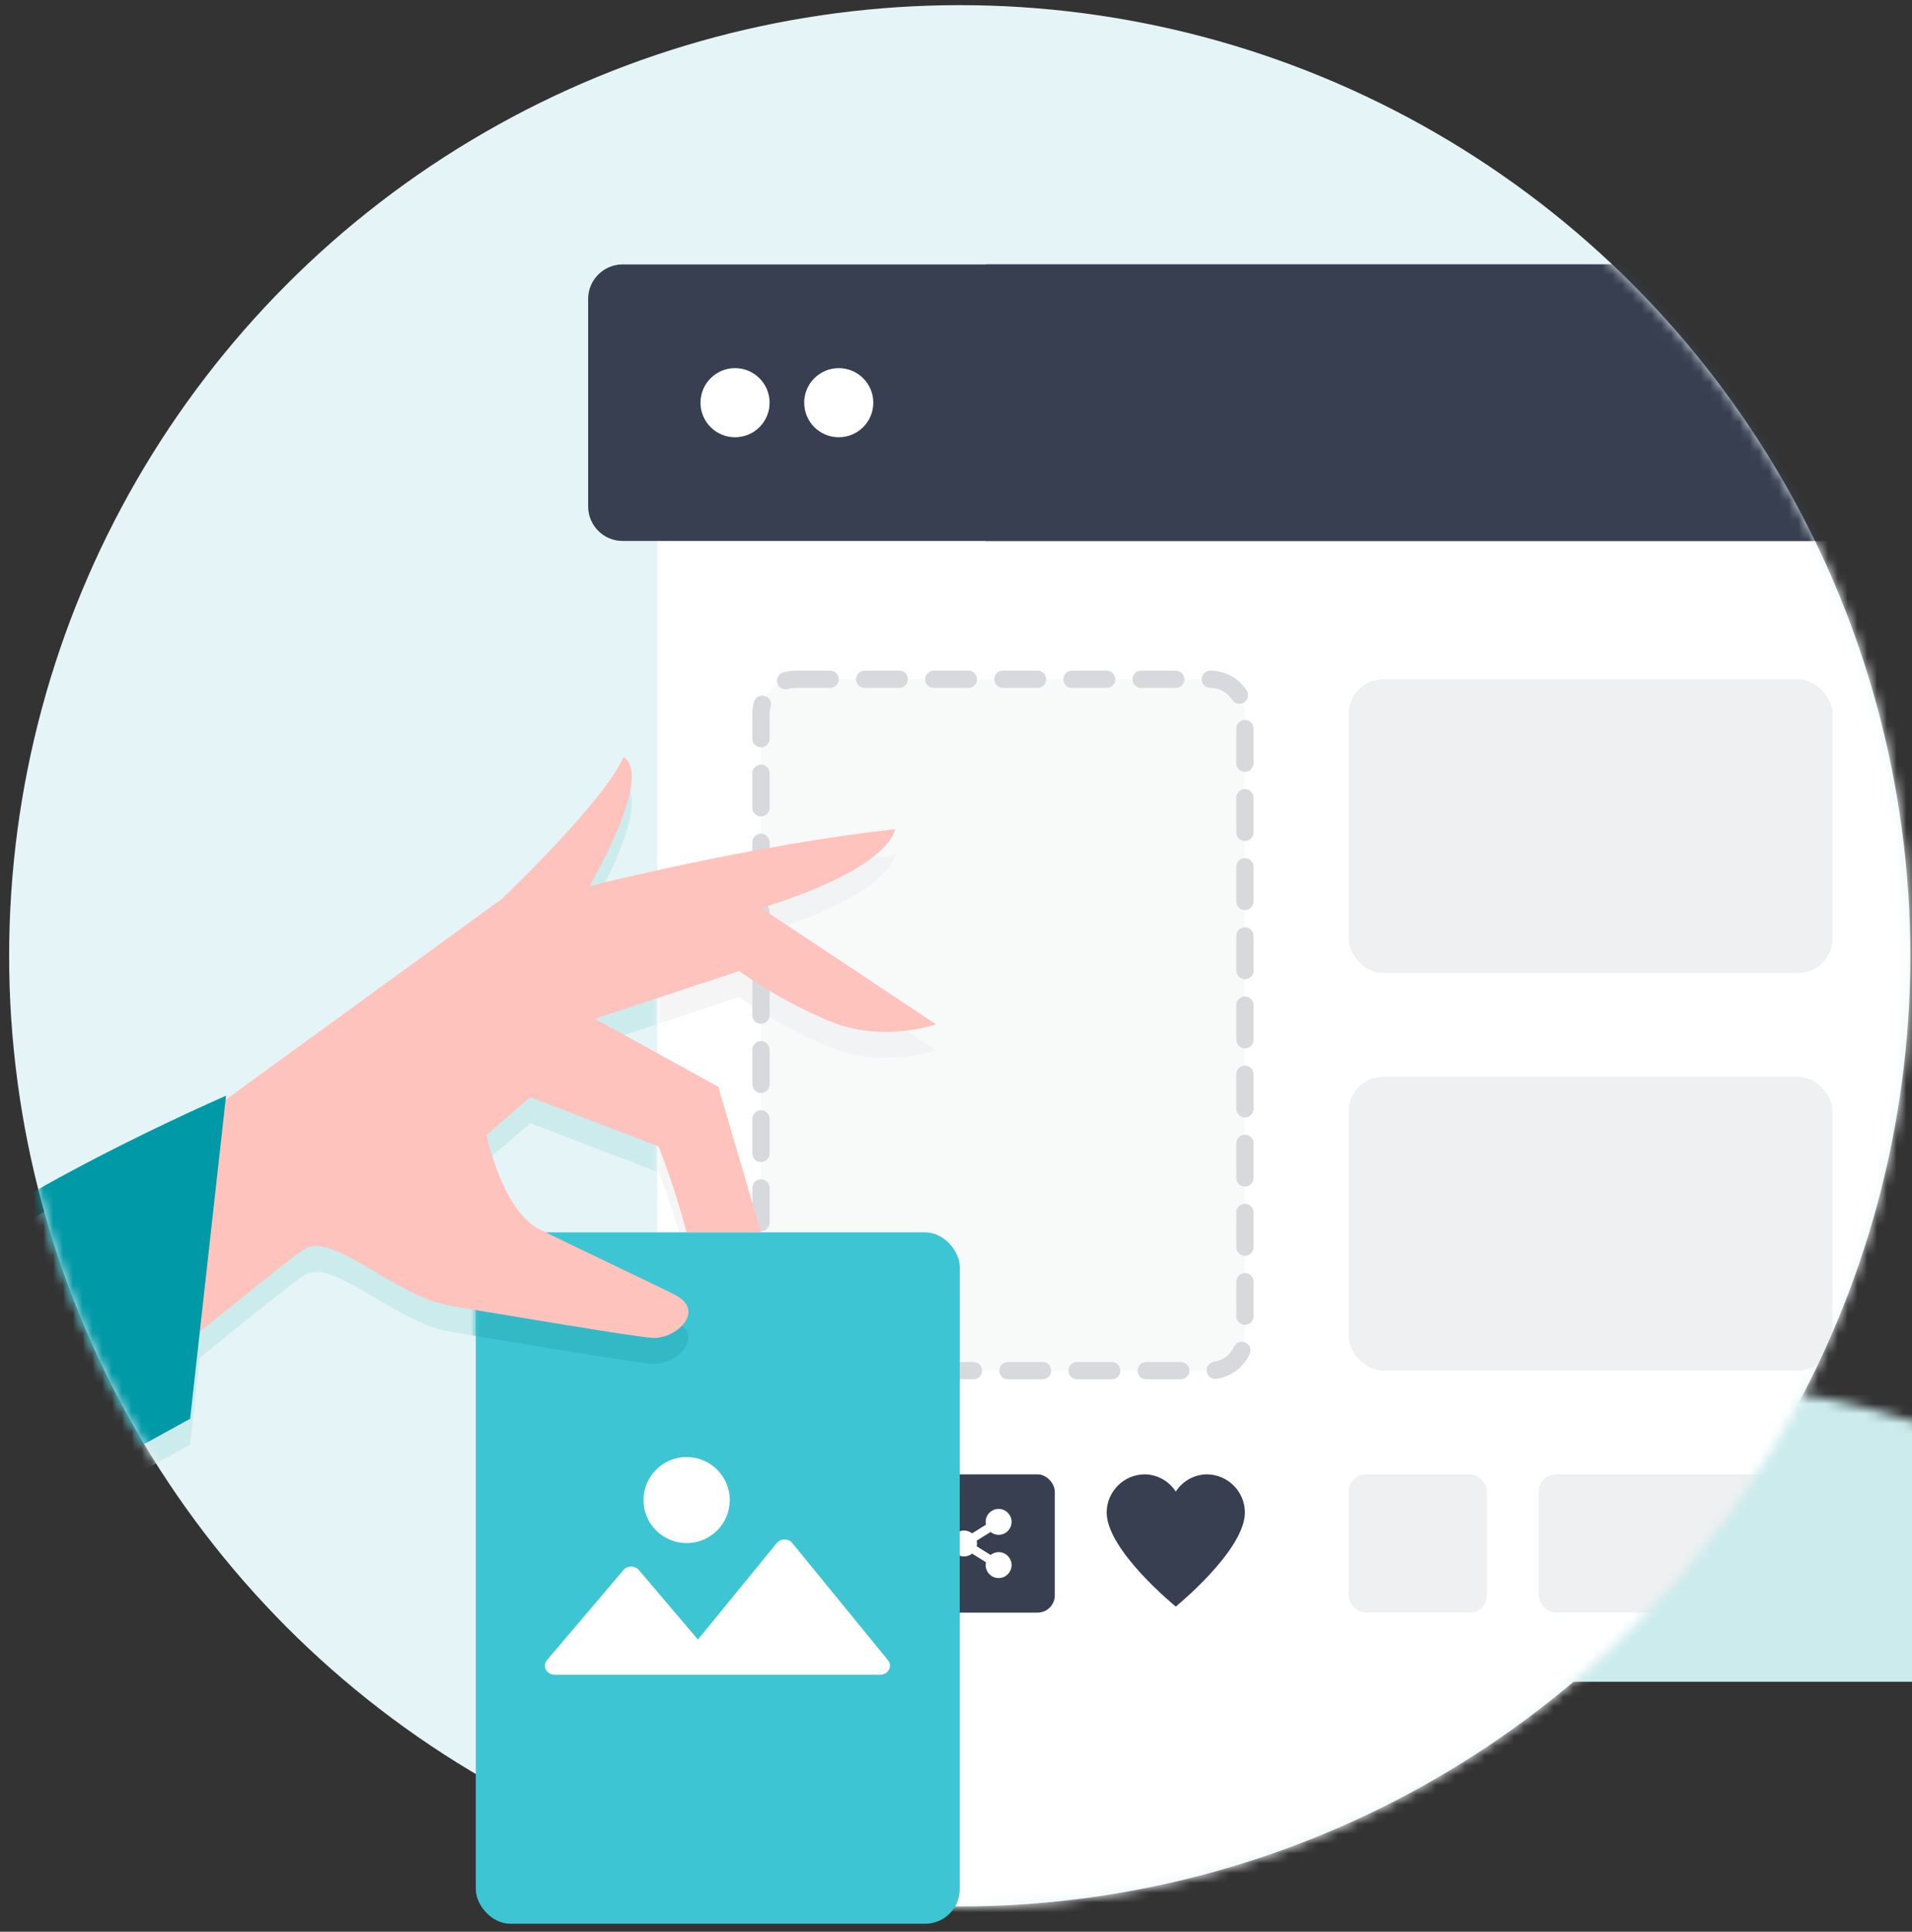 <?xml version="1.0" encoding="UTF-8"?>
<svg width="195px" height="197px" viewBox="0 0 195 197" version="1.1" xmlns="http://www.w3.org/2000/svg" xmlns:xlink="http://www.w3.org/1999/xlink">
    <rect x="0" y="0" width="195" height="197" fill="#333333" stroke="none"/>
    <!-- Generator: Sketch 62 (91390) - https://sketch.com -->
    <title>Illustration/data-driven-video</title>
    <desc>Created with Sketch.</desc>
    <defs>
        <circle id="path-1" cx="96.949" cy="96.949" r="96.949"></circle>
        <path d="M3.525,169.22 L132.203,169.22 L132.203,169.22 L132.203,0 L3.525,0 C1.578,3.57665034e-16 5.09062716e-15,1.578 0,3.525 L0,165.695 C2.38443356e-16,167.642 1.578,169.22 3.525,169.22 Z" id="path-3"></path>
        <rect id="path-5" x="0" y="0" width="49.356" height="70.508" rx="3.525"></rect>
        <circle id="path-7" cx="96.949" cy="96.949" r="96.949"></circle>
    </defs>
    <g id="Page-1" stroke="none" stroke-width="1" fill="none" fill-rule="evenodd">
        <g id="What's-Next-01" transform="translate(-1007, -403)">
            <g id="Group-3-Copy-2" transform="translate(954, 400)">
                <g id="Text-Copy-2">
                    <g id="Illustration/advertising" transform="translate(46, 0)">
                        <rect id="Background" x="0" y="0" width="208" height="208"></rect>
                        <g id="mask" stroke-width="1" fill-rule="evenodd" transform="translate(7.932, 3.525)">
                            <mask id="mask-2" fill="white">
                                <use xlink:href="#path-1"></use>
                            </mask>
                            <use id="Oval" fill="#E5F4F6" xlink:href="#path-1"></use>
                            <path d="M62.657,79.322 C65.801,81.297 59.168,92.49 59.168,92.49 C59.168,92.49 75.722,88.298 90.368,86.677 C89.1,91.173 76.684,94.719 76.684,94.719 L94.53,106.579 C94.53,106.579 89.119,108.512 83.703,106.27 C78.286,104.028 74.462,101.143 74.462,101.143 L59.736,106.017 L72.329,112.957 L76.678,127.797 L69.096,127.797 L69.096,127.797 C67.795,122.881 66.228,119.031 66.228,119.031 L53.141,114.01 L48.688,117.867 C48.688,117.867 50.28,125.587 54.111,127.494 C57.763,129.312 66.03,133.199 67.919,134.174 C71.104,135.819 67.996,138.717 65.588,138.56 C63.682,138.436 50.777,136.254 45.044,135.298 C39.312,134.341 32.936,127.605 30.072,129.534 C28.753,130.424 24.09,134.161 19.445,137.933 L18.459,146.804 L-16.746,166.213 L-16.745,166.121 C-16.728,164.663 -16.303,146.088 -5.673,128.918 C3.903,121.782 22.122,113.861 22.122,113.861 L22.074,114.28 L50.253,93.785 C50.253,93.785 60.751,83.819 62.657,79.322 Z" id="Combined-Shape" fill="#CCEBED" mask="url(#mask-2)"></path>
                            <rect id="Rectangle" fill="#CCEBED" fill-rule="nonzero" mask="url(#mask-2)" x="68.746" y="140.136" width="156.881" height="30.847" rx="3.525"></rect>
                            <g id="calendar" mask="url(#mask-2)">
                                <g transform="translate(59.051, 26.441)">
                                    <g id="mask" stroke="none" stroke-width="1" fill="none" fill-rule="evenodd" transform="translate(7.051, 8.814)">
                                        <mask id="mask-4" fill="white">
                                            <use xlink:href="#path-3"></use>
                                        </mask>
                                        <use id="Fill-4" fill="#FFFFFF" xlink:href="#path-3"></use>
                                        <path d="M-3.445,44.068 C-0.3,46.042 -6.933,57.236 -6.933,57.236 C-6.933,57.236 9.62,53.044 24.266,51.422 C22.998,55.918 10.583,59.464 10.583,59.464 L28.428,71.325 C28.428,71.325 23.017,73.258 17.601,71.015 C12.185,68.774 8.361,65.888 8.361,65.888 L-6.366,70.763 L6.227,77.703 L10.576,92.542 L2.995,92.542 L2.995,92.542 C1.693,87.626 0.127,83.776 0.127,83.776 L-12.96,78.756 L-17.414,82.613 C-17.414,82.613 -15.821,90.333 -11.99,92.24 C-8.338,94.058 -0.071,97.945 1.817,98.92 C5.002,100.565 1.894,103.463 -0.513,103.306 C-2.42,103.182 -15.324,101 -21.057,100.043 C-26.79,99.086 -33.166,92.351 -36.03,94.28 C-37.349,95.169 -42.012,98.907 -46.657,102.679 L-47.643,111.549 L-82.847,130.959 L-82.847,130.867 C-82.83,129.409 -82.405,110.834 -71.775,93.664 C-62.199,86.528 -43.98,78.606 -43.98,78.606 L-44.027,79.026 L-15.849,58.53 C-15.849,58.53 -5.351,48.565 -3.445,44.068 Z" id="Combined-Shape" fill="#F5F5F6" mask="url(#mask-4)"></path>
                                    </g>
                                    <rect id="Rectangle" stroke="none" fill-opacity="0.4" fill="#D7D9DC" fill-rule="nonzero" x="77.559" y="123.39" width="14.102" height="14.102" rx="1.763"></rect>
                                    <path d="M63.105,123.39 C61.818,123.404 60.625,124.067 59.932,125.153 C59.24,124.067 58.047,123.404 56.759,123.39 C54.626,123.408 52.901,125.133 52.881,127.267 C52.881,131.145 59.932,136.873 59.932,136.873 C59.932,136.873 66.983,131.145 66.983,127.267 C66.964,125.133 65.239,123.408 63.105,123.39 Z" id="Path" stroke="none" fill="#373F51" fill-rule="nonzero"></path>
                                    <g id="share" stroke="none" stroke-width="1" fill="none" fill-rule="evenodd" transform="translate(33.492, 123.39)">
                                        <rect id="Rectangle" fill="#373F51" fill-rule="nonzero" x="0" y="0" width="14.102" height="14.102" rx="1.763"></rect>
                                        <path d="M8.373,6.169 C9.102,6.169 9.695,5.576 9.695,4.847 C9.695,4.119 9.102,3.525 8.373,3.525 C7.644,3.525 7.051,4.119 7.051,4.847 C7.051,4.946 7.064,5.041 7.084,5.133 L5.665,6.02 C5.439,5.841 5.158,5.729 4.847,5.729 C4.119,5.729 3.525,6.322 3.525,7.051 C3.525,7.78 4.119,8.373 4.847,8.373 C5.158,8.373 5.439,8.261 5.665,8.082 L7.084,8.968 C7.064,9.061 7.051,9.156 7.051,9.254 C7.051,9.983 7.644,10.576 8.373,10.576 C9.102,10.576 9.695,9.983 9.695,9.254 C9.695,8.525 9.102,7.932 8.373,7.932 C8.063,7.932 7.781,8.044 7.555,8.223 L6.136,7.337 C6.157,7.244 6.169,7.149 6.169,7.051 C6.169,6.953 6.157,6.857 6.136,6.765 L7.555,5.878 C7.781,6.058 8.063,6.169 8.373,6.169 Z" id="Shape" fill="#FFFFFF" fill-rule="nonzero"></path>
                                    </g>
                                    <rect id="Rectangle" stroke="none" fill-opacity="0.4" fill="#D7D9DC" fill-rule="nonzero" x="96.949" y="123.39" width="29.966" height="14.102" rx="1.763"></rect>
                                    <rect id="Rectangle" stroke="none" fill-opacity="0.4" fill="#D7D9DC" fill-rule="nonzero" x="77.559" y="42.305" width="49.356" height="29.966" rx="3.525"></rect>
                                    <path d="M21.153,42.305 L63.458,42.305 C65.405,42.305 66.983,43.883 66.983,45.831 L66.983,109.288 C66.983,111.235 65.405,112.814 63.458,112.814 L21.153,112.814 C19.206,112.814 17.627,111.235 17.627,109.288 L17.627,45.831 C17.627,43.883 19.206,42.305 21.153,42.305 Z" id="Rectangle" stroke="#D7D9DC" stroke-width="1.763" fill-opacity="0.4" fill="#EFF0F1" fill-rule="nonzero" stroke-linecap="round" stroke-linejoin="round" stroke-dasharray="3.525"></path>
                                    <rect id="Rectangle" stroke="none" fill-opacity="0.4" fill="#D7D9DC" fill-rule="nonzero" x="77.559" y="82.847" width="49.356" height="29.966" rx="3.525"></rect>
                                    <path d="M3.525,28.203 L132.203,28.203 L132.203,28.203 L132.203,0 L3.525,0 C1.578,3.57665034e-16 4.64653795e-15,1.578 0,3.525 L0,24.678 C-1.49087357e-15,26.625 1.578,28.203 3.525,28.203 Z" id="Fill-5" stroke="none" fill="#373F51" fill-rule="evenodd"></path>
                                    <circle id="Oval" stroke="none" fill="#FFFFFF" fill-rule="evenodd" cx="14.983" cy="14.102" r="3.525"></circle>
                                    <circle id="Oval" stroke="none" fill="#FFFFFF" fill-rule="evenodd" cx="25.559" cy="14.102" r="3.525"></circle>
                                    <polygon id="Fill-9" stroke="none" fill="#373F51" fill-rule="evenodd" points="40.542 28.203 158.644 28.203 158.644 0 40.542 0"></polygon>
                                </g>
                            </g>
                            <g id="crafting" transform="translate(47.593, 125.153)">
                                <g id="mask">
                                    <mask id="mask-6" fill="white">
                                        <use xlink:href="#path-5"></use>
                                    </mask>
                                    <use id="Rectangle" fill="#3EC5D3" fill-rule="nonzero" xlink:href="#path-5"></use>
                                    <path d="M15.063,-45.831 C18.208,-43.856 11.575,-32.662 11.575,-32.662 C11.575,-32.662 28.129,-36.855 42.775,-38.476 C41.506,-33.98 29.091,-30.434 29.091,-30.434 L46.936,-18.574 C46.936,-18.574 41.525,-16.641 36.109,-18.883 C30.693,-21.124 26.869,-24.01 26.869,-24.01 L12.143,-19.135 L24.736,-12.195 L29.085,1.56319402e-13 L21.503,1.56319402e-13 L21.503,1.56319402e-13 C20.202,-4.916 18.635,-6.122 18.635,-6.122 L5.548,-11.143 L1.094,-7.285 C1.094,-7.285 2.687,0.435 6.518,2.341 C10.17,4.16 18.437,8.046 20.326,9.022 C23.511,10.667 20.403,13.565 17.995,13.407 C16.089,13.284 3.184,11.101 -2.549,10.145 C-8.282,9.188 -14.657,2.452 -17.521,4.382 C-18.84,5.271 -23.503,9.008 -28.148,12.78 L-29.134,21.651 L-64.339,41.061 L-64.338,40.969 C-64.321,39.51 -63.896,20.936 -53.266,3.766 C-43.69,-3.37 -25.471,-11.292 -25.471,-11.292 L-25.519,-10.873 L2.66,-31.368 C2.66,-31.368 13.158,-41.333 15.063,-45.831 Z" id="Combined-Shape" fill="#33B8C6" mask="url(#mask-6)"></path>
                                </g>
                                <g id="pic" transform="translate(7.051, 22.915)" fill="#FFFFFF" fill-rule="nonzero">
                                    <ellipse id="Oval" cx="14.452" cy="4.387" rx="4.399" ry="4.387"></ellipse>
                                    <path d="M34.984,20.714 L25.21,8.749 C24.841,8.296 24.03,8.296 23.661,8.749 L15.604,18.611 L9.56,11.496 C9.19,11.059 8.404,11.059 8.034,11.496 L0.215,20.7 C-0.295,21.301 0.159,22.196 0.979,22.196 L34.21,22.196 C35.02,22.196 35.478,21.319 34.984,20.714 Z" id="Shape"></path>
                                </g>
                            </g>
                            <g id="hand-mask">
                                <mask id="mask-8" fill="white">
                                    <use xlink:href="#path-7"></use>
                                </mask>
                                <g id="Oval"></g>
                                <g id="hand" mask="url(#mask-8)">
                                    <g transform="translate(-16.746, 76.678)">
                                        <path d="M24.999,45.012 L66.999,14.463 C66.999,14.463 77.497,4.497 79.402,0 C82.547,1.974 75.914,13.168 75.914,13.168 C75.914,13.168 92.468,8.976 107.114,7.355 C105.845,11.851 93.43,15.397 93.43,15.397 L111.275,27.257 C111.275,27.257 105.864,29.19 100.448,26.948 C95.032,24.706 91.208,21.82 91.208,21.82 L76.482,26.695 L89.075,33.635 L93.424,48.475 C93.424,48.475 85.842,48.475 85.842,48.475 C84.541,43.558 82.974,39.709 82.974,39.709 L69.887,34.688 L65.433,38.545 C65.433,38.545 67.026,46.265 70.857,48.172 C74.509,49.99 82.776,53.877 84.665,54.852 C87.85,56.497 84.742,59.395 82.334,59.238 C80.428,59.114 67.523,56.932 61.79,55.976 C56.057,55.019 49.681,48.283 46.818,50.212 C43.954,52.143 25.342,67.488 25.342,67.488 L24.999,45.012 Z" id="Fill-19" fill="#FEC3BD"></path>
                                        <path d="M35.205,67.482 L0,86.891 C0,86.891 0,67.482 11.073,49.596 C20.649,42.46 38.868,34.539 38.868,34.539 L35.205,67.482 Z" id="Fill-22" fill="#0099A7"></path>
                                    </g>
                                </g>
                            </g>
                        </g>
                    </g>
                </g>
            </g>
        </g>
    </g>
</svg>